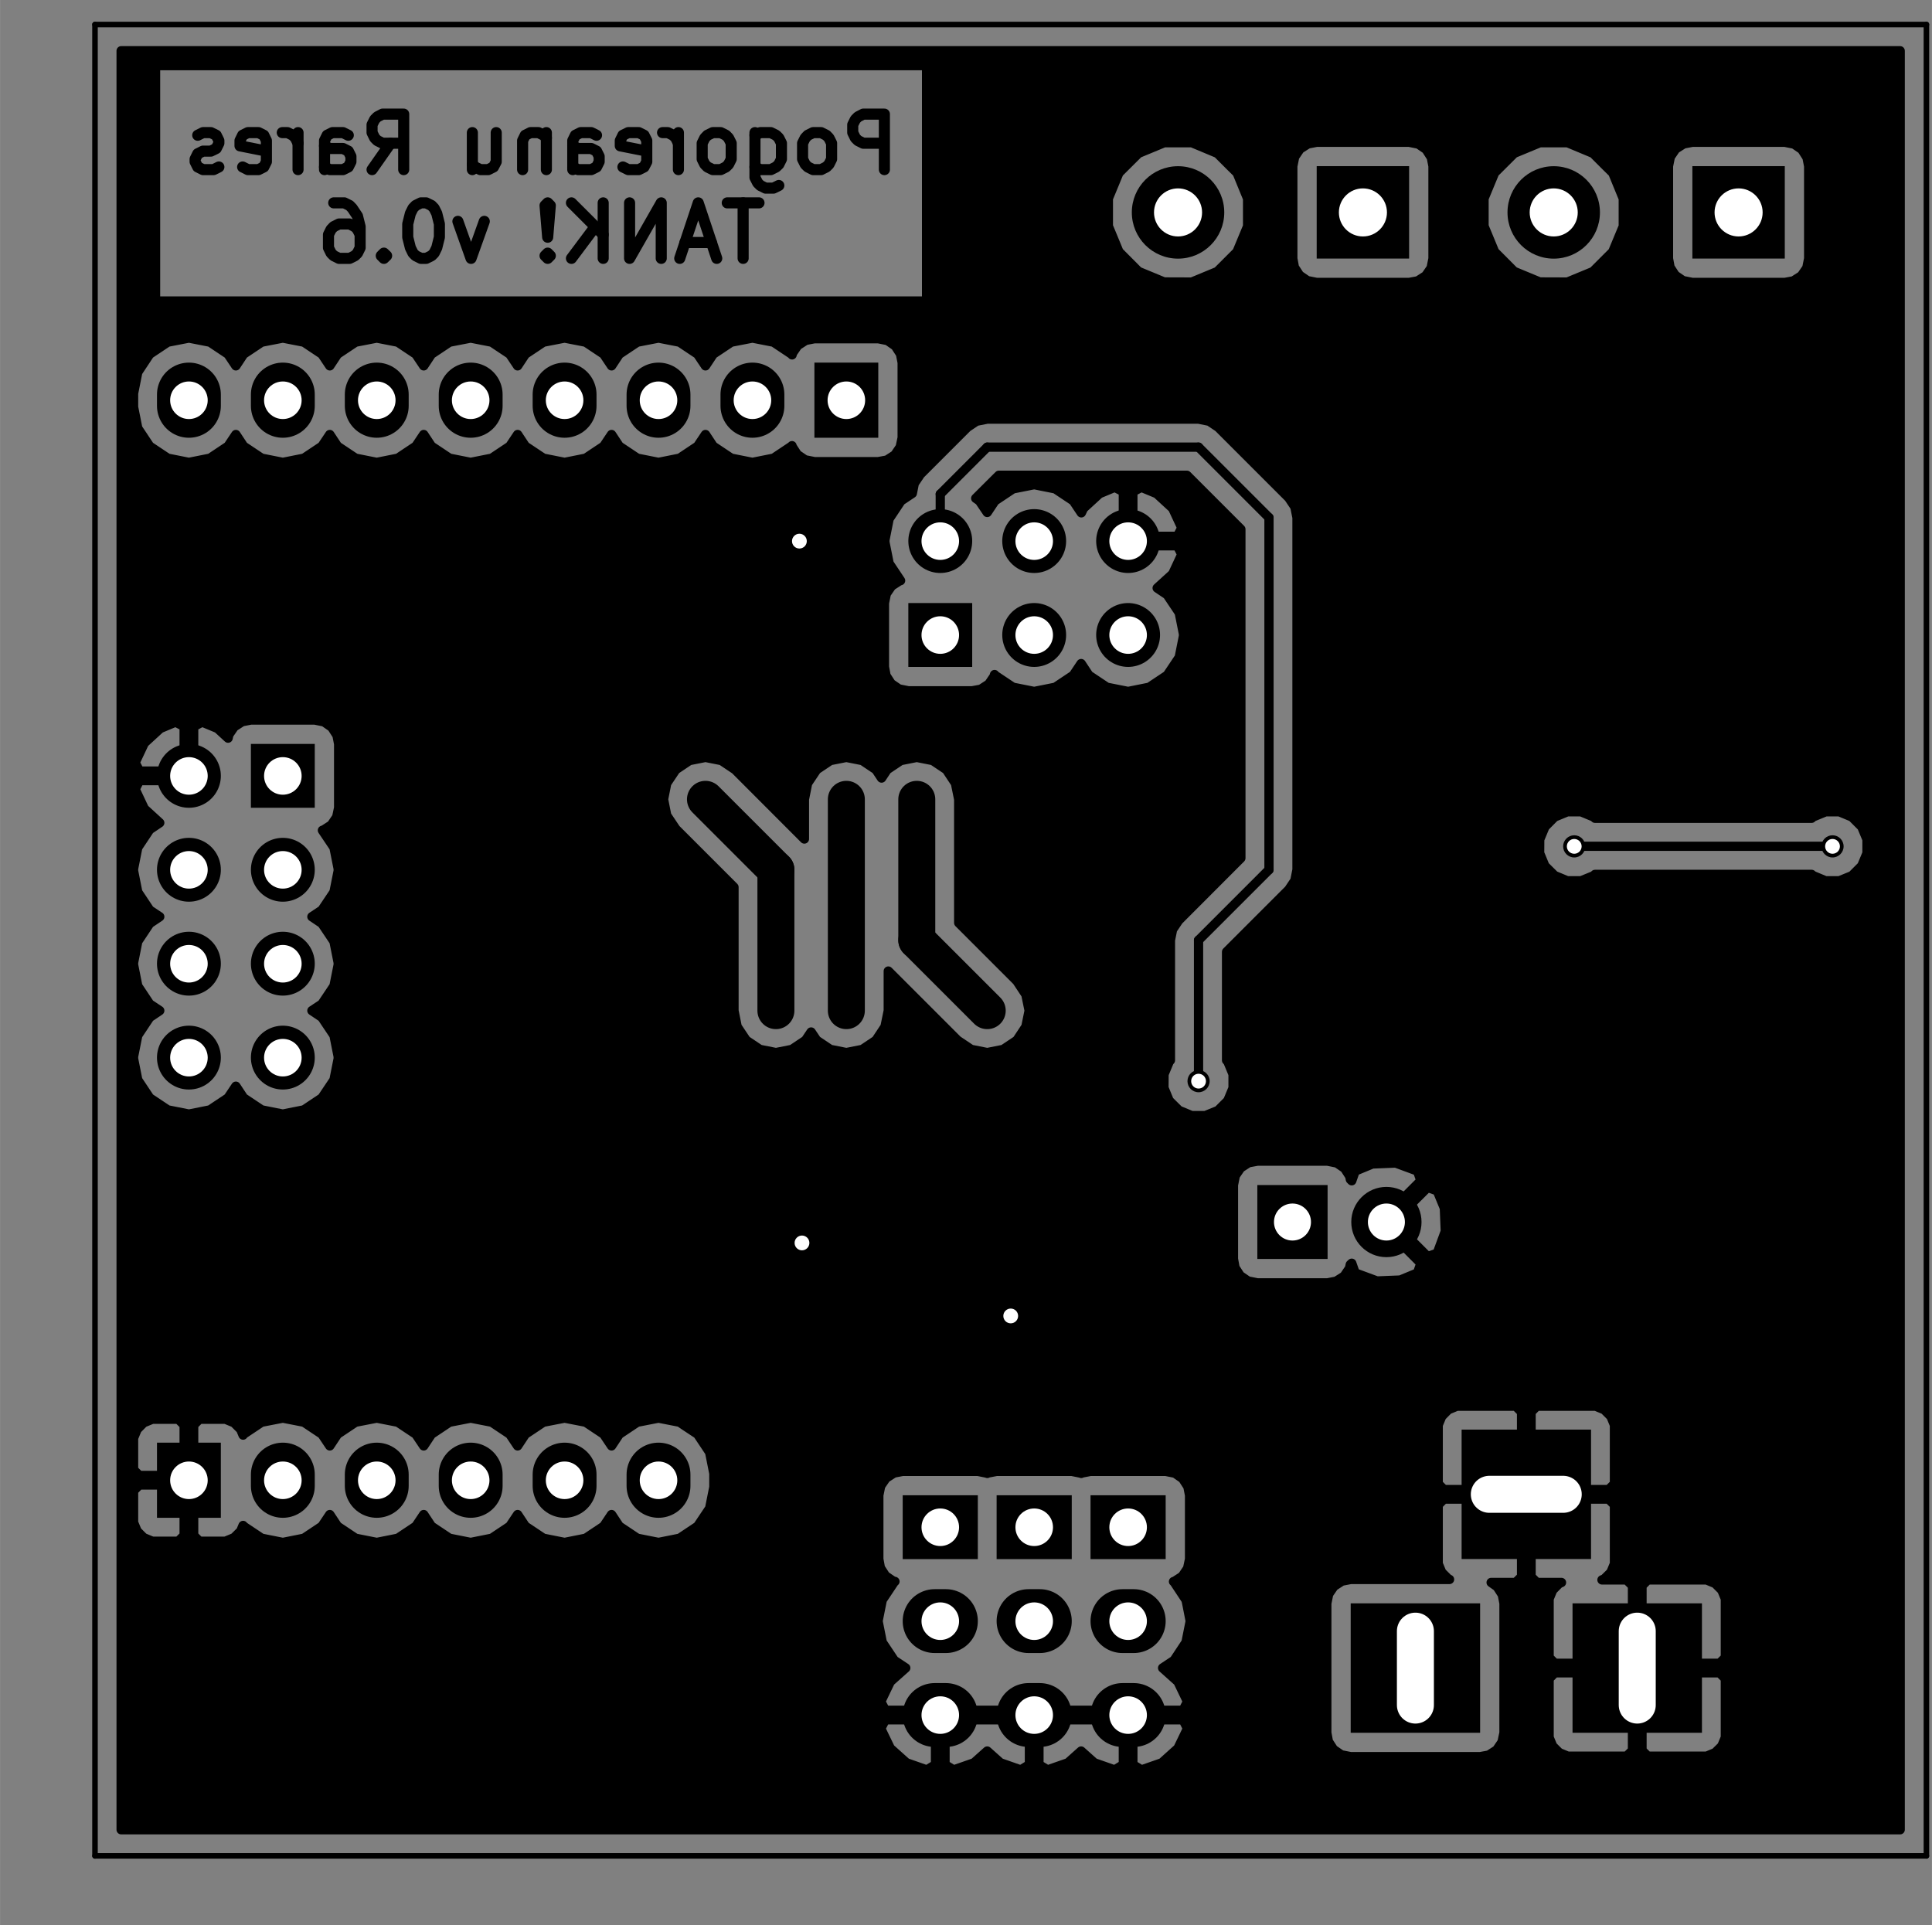 <?xml version="1.0" standalone="no"?>
 <!DOCTYPE svg PUBLIC "-//W3C//DTD SVG 1.1//EN" 
 "http://www.w3.org/Graphics/SVG/1.1/DTD/svg11.dtd"> 
<svg xmlns="http://www.w3.org/2000/svg" version="1.1" 
    width="5.225cm" height="5.207cm" viewBox="0 0 20570 20500 ">
<rect x="0" y="0" width="20570" height="20500" fill="#808080" stroke="none"/>
<title>SVG Picture created as uselessbots v0-B.Cu.svg date 2016/05/11 01:30:23 </title>
  <desc>Picture generated by PCBNEW </desc>
<g style="fill:#000000; fill-opacity:1;stroke:#000000; stroke-opacity:1;
stroke-linecap:round; stroke-linejoin:round; "
 transform="translate(0 0) scale(1 1)">
</g>
<g style="fill:#000000; fill-opacity:0.0; 
stroke:#000000; stroke-width:-0; stroke-opacity:1; 
stroke-linecap:round; stroke-linejoin:round;">
</g>
<g style="fill:#000000; fill-opacity:0.0; 
stroke:#000000; stroke-width:118.11; stroke-opacity:1; 
stroke-linecap:round; stroke-linejoin:round;">
<path d="M9416 1806
L9416 1215
L9191 1215
L9135 1244
L9107 1272
L9079 1328
L9079 1412
L9107 1469
L9135 1497
L9191 1525
L9416 1525
" />
<path d="M8742 1806
L8798 1778
L8826 1750
L8854 1694
L8854 1525
L8826 1469
L8798 1440
L8742 1412
L8657 1412
L8601 1440
L8573 1469
L8545 1525
L8545 1694
L8573 1750
L8601 1778
L8657 1806
L8742 1806
" />
<path d="M8038 1412
L8038 1890
L8067 1947
L8095 1975
L8151 2003
L8235 2003
L8292 1975
" />
<path d="M8038 1778
L8095 1806
L8207 1806
L8263 1778
L8292 1750
L8320 1694
L8320 1525
L8292 1469
L8263 1440
L8207 1412
L8095 1412
L8038 1440
" />
<path d="M7673 1806
L7729 1778
L7757 1750
L7785 1694
L7785 1525
L7757 1469
L7729 1440
L7673 1412
L7589 1412
L7532 1440
L7504 1469
L7476 1525
L7476 1694
L7504 1750
L7532 1778
L7589 1806
L7673 1806
" />
<path d="M7223 1806
L7223 1412
" />
<path d="M7223 1525
L7195 1469
L7167 1440
L7110 1412
L7054 1412
" />
<path d="M6632 1778
L6689 1806
L6801 1806
L6857 1778
L6886 1722
L6886 1497
L6857 1440
L6801 1412
L6689 1412
L6632 1440
L6604 1497
L6604 1553
L6886 1609
" />
<path d="M6098 1806
L6098 1497
L6126 1440
L6182 1412
L6295 1412
L6351 1440
" />
<path d="M6098 1778
L6154 1806
L6295 1806
L6351 1778
L6379 1722
L6379 1665
L6351 1609
L6295 1581
L6154 1581
L6098 1553
" />
<path d="M5817 1412
L5817 1806
" />
<path d="M5817 1469
L5789 1440
L5733 1412
L5648 1412
L5592 1440
L5564 1497
L5564 1806
" />
<path d="M5029 1412
L5029 1806
" />
<path d="M5283 1412
L5283 1722
L5254 1778
L5198 1806
L5114 1806
L5058 1778
L5029 1750
" />
<path d="M3961 1806
L4158 1525
" />
<path d="M4298 1806
L4298 1215
L4073 1215
L4017 1244
L3989 1272
L3961 1328
L3961 1412
L3989 1469
L4017 1497
L4073 1525
L4298 1525
" />
<path d="M3455 1806
L3455 1497
L3483 1440
L3539 1412
L3652 1412
L3708 1440
" />
<path d="M3455 1778
L3511 1806
L3652 1806
L3708 1778
L3736 1722
L3736 1665
L3708 1609
L3652 1581
L3511 1581
L3455 1553
" />
<path d="M3173 1806
L3173 1412
" />
<path d="M3173 1525
L3145 1469
L3117 1440
L3061 1412
L3005 1412
" />
<path d="M2583 1778
L2639 1806
L2752 1806
L2808 1778
L2836 1722
L2836 1497
L2808 1440
L2752 1412
L2639 1412
L2583 1440
L2555 1497
L2555 1553
L2836 1609
" />
<path d="M2330 1778
L2274 1806
L2161 1806
L2105 1778
L2077 1722
L2077 1694
L2105 1637
L2161 1609
L2245 1609
L2302 1581
L2330 1525
L2330 1497
L2302 1440
L2245 1412
L2161 1412
L2105 1440
" />
<path d="M8081 2160
L7743 2160
" />
<path d="M7912 2751
L7912 2160
" />
<path d="M7574 2582
L7293 2582
" />
<path d="M7631 2751
L7434 2160
L7237 2751
" />
<path d="M7040 2751
L7040 2160
L6703 2751
L6703 2160
" />
<path d="M6422 2751
L6422 2160
" />
<path d="M6084 2751
L6337 2413
" />
<path d="M6084 2160
L6422 2498
" />
<path d="M5831 2695
L5803 2723
L5831 2751
L5859 2723
L5831 2695
L5831 2751
" />
<path d="M5831 2526
L5859 2188
L5831 2160
L5803 2188
L5831 2526
L5831 2160
" />
<path d="M5156 2357
L5015 2751
L4875 2357
" />
<path d="M4537 2160
L4481 2160
L4425 2188
L4397 2217
L4369 2273
L4341 2385
L4341 2526
L4369 2638
L4397 2695
L4425 2723
L4481 2751
L4537 2751
L4594 2723
L4622 2695
L4650 2638
L4678 2526
L4678 2385
L4650 2273
L4622 2217
L4594 2188
L4537 2160
" />
<path d="M4087 2695
L4059 2723
L4087 2751
L4116 2723
L4087 2695
L4087 2751
" />
<path d="M3553 2160
L3666 2160
L3722 2188
L3750 2217
L3806 2301
L3834 2413
L3834 2638
L3806 2695
L3778 2723
L3722 2751
L3609 2751
L3553 2723
L3525 2695
L3497 2638
L3497 2498
L3525 2442
L3553 2413
L3609 2385
L3722 2385
L3778 2413
L3806 2442
L3834 2498
" />
</g>
<g style="fill:#000000; fill-opacity:0.0; 
stroke:#000000; stroke-width:59.055; stroke-opacity:1; 
stroke-linecap:round; stroke-linejoin:round;">
<path d="M1011 19761
L1011 261
" />
<path d="M20511 19761
L1011 19761
" />
<path d="M20511 261
L20511 19761
" />
<path d="M1011 261
L20511 261
" />
</g>
<g style="fill:#000000; fill-opacity:0.0; 
stroke:#000000; stroke-width:0; stroke-opacity:1; 
stroke-linecap:round; stroke-linejoin:round;">
</g>
<g style="fill:#000000; fill-opacity:1.0; 
stroke:#000000; stroke-width:0; stroke-opacity:1; 
stroke-linecap:round; stroke-linejoin:round;">
<polyline style="fill-rule:evenodd;"
points="9351,3861
9351,4661
8671,4661
8671,3861
9351,3861
" /> 
</g>
<g style="fill:#000000; fill-opacity:1.0; 
stroke:#000000; stroke-width:680; stroke-opacity:1; 
stroke-linecap:round; stroke-linejoin:round;">
</g>
<g style="fill:#000000; fill-opacity:0.0; 
stroke:#000000; stroke-width:680; stroke-opacity:1; 
stroke-linecap:round; stroke-linejoin:round;">
<path d="M8011 4321
L8011 4201
" />
<path d="M7011 4321
L7011 4201
" />
<path d="M6011 4321
L6011 4201
" />
<path d="M5011 4321
L5011 4201
" />
<path d="M4011 4321
L4011 4201
" />
<path d="M3011 4321
L3011 4201
" />
<path d="M2011 4321
L2011 4201
" />
</g>
<g style="fill:#000000; fill-opacity:0.0; 
stroke:#000000; stroke-width:0; stroke-opacity:1; 
stroke-linecap:round; stroke-linejoin:round;">
</g>
<g style="fill:#000000; fill-opacity:1.0; 
stroke:#000000; stroke-width:0; stroke-opacity:1; 
stroke-linecap:round; stroke-linejoin:round;">
<polyline style="fill-rule:evenodd;"
points="19003,1769
19003,2753
18019,2753
18019,1769
19003,1769
" /> 
<circle cx="16542.7" cy="2261.81" r="492.126" /> 
</g>
<g style="fill:#000000; fill-opacity:1.0; 
stroke:#000000; stroke-width:39.37; stroke-opacity:1; 
stroke-linecap:round; stroke-linejoin:round;">
</g>
<g style="fill:#000000; fill-opacity:1.0; 
stroke:#000000; stroke-width:0; stroke-opacity:1; 
stroke-linecap:round; stroke-linejoin:round;">
<polyline style="fill-rule:evenodd;"
points="15759,17072
15759,18450
14381,18450
14381,17072
15759,17072
" /> 
<polyline style="fill-rule:evenodd;"
points="18121,17072
18121,18450
16743,18450
16743,17072
18121,17072
" /> 
<polyline style="fill-rule:evenodd;"
points="16940,15222
16940,16600
15562,16600
15562,15222
16940,15222
" /> 
<polyline style="fill-rule:evenodd;"
points="10351,7101
9671,7101
9671,6421
10351,6421
10351,7101
" /> 
</g>
<g style="fill:#000000; fill-opacity:1.0; 
stroke:#000000; stroke-width:680; stroke-opacity:1; 
stroke-linecap:round; stroke-linejoin:round;">
</g>
<g style="fill:#000000; fill-opacity:0.0; 
stroke:#000000; stroke-width:680; stroke-opacity:1; 
stroke-linecap:round; stroke-linejoin:round;">
<path d="M10011 5761
L10011 5761
" />
<path d="M11011 6761
L11011 6761
" />
<path d="M11011 5761
L11011 5761
" />
<path d="M12011 6761
L12011 6761
" />
<path d="M12011 5761
L12011 5761
" />
</g>
<g style="fill:#000000; fill-opacity:0.0; 
stroke:#000000; stroke-width:0; stroke-opacity:1; 
stroke-linecap:round; stroke-linejoin:round;">
</g>
<g style="fill:#000000; fill-opacity:1.0; 
stroke:#000000; stroke-width:0; stroke-opacity:1; 
stroke-linecap:round; stroke-linejoin:round;">
<polyline style="fill-rule:evenodd;"
points="14135,13405
13387,13405
13387,12618
14135,12618
14135,13405
" /> 
<circle cx="14761.2" cy="13011.8" r="374.016" /> 
</g>
<g style="fill:#000000; fill-opacity:1.0; 
stroke:#000000; stroke-width:39.37; stroke-opacity:1; 
stroke-linecap:round; stroke-linejoin:round;">
</g>
<g style="fill:#000000; fill-opacity:1.0; 
stroke:#000000; stroke-width:0; stroke-opacity:1; 
stroke-linecap:round; stroke-linejoin:round;">
<polyline style="fill-rule:evenodd;"
points="9611,16601
9611,15921
10411,15921
10411,16601
9611,16601
" /> 
</g>
<g style="fill:#000000; fill-opacity:1.0; 
stroke:#000000; stroke-width:680; stroke-opacity:1; 
stroke-linecap:round; stroke-linejoin:round;">
</g>
<g style="fill:#000000; fill-opacity:0.0; 
stroke:#000000; stroke-width:680; stroke-opacity:1; 
stroke-linecap:round; stroke-linejoin:round;">
<path d="M9951 17261
L10071 17261
" />
<path d="M9951 18261
L10071 18261
" />
</g>
<g style="fill:#000000; fill-opacity:0.0; 
stroke:#000000; stroke-width:0; stroke-opacity:1; 
stroke-linecap:round; stroke-linejoin:round;">
</g>
<g style="fill:#000000; fill-opacity:1.0; 
stroke:#000000; stroke-width:0; stroke-opacity:1; 
stroke-linecap:round; stroke-linejoin:round;">
<polyline style="fill-rule:evenodd;"
points="10611,16601
10611,15921
11411,15921
11411,16601
10611,16601
" /> 
</g>
<g style="fill:#000000; fill-opacity:1.0; 
stroke:#000000; stroke-width:680; stroke-opacity:1; 
stroke-linecap:round; stroke-linejoin:round;">
</g>
<g style="fill:#000000; fill-opacity:0.0; 
stroke:#000000; stroke-width:680; stroke-opacity:1; 
stroke-linecap:round; stroke-linejoin:round;">
<path d="M10951 17261
L11071 17261
" />
<path d="M10951 18261
L11071 18261
" />
</g>
<g style="fill:#000000; fill-opacity:0.0; 
stroke:#000000; stroke-width:0; stroke-opacity:1; 
stroke-linecap:round; stroke-linejoin:round;">
</g>
<g style="fill:#000000; fill-opacity:1.0; 
stroke:#000000; stroke-width:0; stroke-opacity:1; 
stroke-linecap:round; stroke-linejoin:round;">
<polyline style="fill-rule:evenodd;"
points="11611,16601
11611,15921
12411,15921
12411,16601
11611,16601
" /> 
</g>
<g style="fill:#000000; fill-opacity:1.0; 
stroke:#000000; stroke-width:680; stroke-opacity:1; 
stroke-linecap:round; stroke-linejoin:round;">
</g>
<g style="fill:#000000; fill-opacity:0.0; 
stroke:#000000; stroke-width:680; stroke-opacity:1; 
stroke-linecap:round; stroke-linejoin:round;">
<path d="M11951 17261
L12071 17261
" />
<path d="M11951 18261
L12071 18261
" />
</g>
<g style="fill:#000000; fill-opacity:0.0; 
stroke:#000000; stroke-width:0; stroke-opacity:1; 
stroke-linecap:round; stroke-linejoin:round;">
</g>
<g style="fill:#000000; fill-opacity:1.0; 
stroke:#000000; stroke-width:0; stroke-opacity:1; 
stroke-linecap:round; stroke-linejoin:round;">
<polyline style="fill-rule:evenodd;"
points="1671,16161
1671,15361
2351,15361
2351,16161
1671,16161
" /> 
</g>
<g style="fill:#000000; fill-opacity:1.0; 
stroke:#000000; stroke-width:680; stroke-opacity:1; 
stroke-linecap:round; stroke-linejoin:round;">
</g>
<g style="fill:#000000; fill-opacity:0.0; 
stroke:#000000; stroke-width:680; stroke-opacity:1; 
stroke-linecap:round; stroke-linejoin:round;">
<path d="M3011 15701
L3011 15821
" />
<path d="M4011 15701
L4011 15821
" />
<path d="M5011 15701
L5011 15821
" />
<path d="M6011 15701
L6011 15821
" />
<path d="M7011 15701
L7011 15821
" />
</g>
<g style="fill:#000000; fill-opacity:0.0; 
stroke:#000000; stroke-width:0; stroke-opacity:1; 
stroke-linecap:round; stroke-linejoin:round;">
</g>
<g style="fill:#000000; fill-opacity:1.0; 
stroke:#000000; stroke-width:0; stroke-opacity:1; 
stroke-linecap:round; stroke-linejoin:round;">
<polyline style="fill-rule:evenodd;"
points="15003,1769
15003,2753
14019,2753
14019,1769
15003,1769
" /> 
<circle cx="12542.7" cy="2261.81" r="492.126" /> 
</g>
<g style="fill:#000000; fill-opacity:1.0; 
stroke:#000000; stroke-width:39.37; stroke-opacity:1; 
stroke-linecap:round; stroke-linejoin:round;">
</g>
<g style="fill:#000000; fill-opacity:1.0; 
stroke:#000000; stroke-width:0; stroke-opacity:1; 
stroke-linecap:round; stroke-linejoin:round;">
<polyline style="fill-rule:evenodd;"
points="2671,7921
3351,7921
3351,8601
2671,8601
2671,7921
" /> 
</g>
<g style="fill:#000000; fill-opacity:1.0; 
stroke:#000000; stroke-width:680; stroke-opacity:1; 
stroke-linecap:round; stroke-linejoin:round;">
</g>
<g style="fill:#000000; fill-opacity:0.0; 
stroke:#000000; stroke-width:680; stroke-opacity:1; 
stroke-linecap:round; stroke-linejoin:round;">
<path d="M2011 8261
L2011 8261
" />
<path d="M3011 9261
L3011 9261
" />
<path d="M2011 9261
L2011 9261
" />
<path d="M3011 10261
L3011 10261
" />
<path d="M2011 10261
L2011 10261
" />
<path d="M3011 11261
L3011 11261
" />
<path d="M2011 11261
L2011 11261
" />
</g>
<g style="fill:#000000; fill-opacity:1.0; 
stroke:#000000; stroke-width:0; stroke-opacity:1; 
stroke-linecap:round; stroke-linejoin:round;">
<circle cx="19511.2" cy="9011.81" r="118.11" /> 
</g>
<g style="fill:#000000; fill-opacity:1.0; 
stroke:#000000; stroke-width:39.37; stroke-opacity:1; 
stroke-linecap:round; stroke-linejoin:round;">
</g>
<g style="fill:#000000; fill-opacity:1.0; 
stroke:#000000; stroke-width:0; stroke-opacity:1; 
stroke-linecap:round; stroke-linejoin:round;">
<circle cx="16761.2" cy="9011.81" r="118.11" /> 
</g>
<g style="fill:#000000; fill-opacity:1.0; 
stroke:#000000; stroke-width:39.37; stroke-opacity:1; 
stroke-linecap:round; stroke-linejoin:round;">
</g>
<g style="fill:#000000; fill-opacity:1.0; 
stroke:#000000; stroke-width:0; stroke-opacity:1; 
stroke-linecap:round; stroke-linejoin:round;">
<circle cx="8511.15" cy="5761.81" r="118.11" /> 
</g>
<g style="fill:#000000; fill-opacity:1.0; 
stroke:#000000; stroke-width:39.37; stroke-opacity:1; 
stroke-linecap:round; stroke-linejoin:round;">
</g>
<g style="fill:#000000; fill-opacity:1.0; 
stroke:#000000; stroke-width:0; stroke-opacity:1; 
stroke-linecap:round; stroke-linejoin:round;">
<circle cx="8538.71" cy="13234.3" r="118.11" /> 
</g>
<g style="fill:#000000; fill-opacity:1.0; 
stroke:#000000; stroke-width:39.37; stroke-opacity:1; 
stroke-linecap:round; stroke-linejoin:round;">
</g>
<g style="fill:#000000; fill-opacity:1.0; 
stroke:#000000; stroke-width:0; stroke-opacity:1; 
stroke-linecap:round; stroke-linejoin:round;">
<circle cx="10761.2" cy="14011.8" r="118.11" /> 
</g>
<g style="fill:#000000; fill-opacity:1.0; 
stroke:#000000; stroke-width:39.37; stroke-opacity:1; 
stroke-linecap:round; stroke-linejoin:round;">
</g>
<g style="fill:#000000; fill-opacity:1.0; 
stroke:#000000; stroke-width:0; stroke-opacity:1; 
stroke-linecap:round; stroke-linejoin:round;">
<circle cx="12761.2" cy="11511.8" r="118.11" /> 
</g>
<g style="fill:#000000; fill-opacity:1.0; 
stroke:#000000; stroke-width:39.37; stroke-opacity:1; 
stroke-linecap:round; stroke-linejoin:round;">
</g>
<g style="fill:#000000; fill-opacity:1.0; 
stroke:#000000; stroke-width:393.701; stroke-opacity:1; 
stroke-linecap:round; stroke-linejoin:round;">
</g>
<g style="fill:#000000; fill-opacity:0.0; 
stroke:#000000; stroke-width:393.701; stroke-opacity:1; 
stroke-linecap:round; stroke-linejoin:round;">
<path d="M9761 8511
L9761 10011
" />
<path d="M9761 10011
L10511 10761
" />
<path d="M8261 9261
L7511 8511
" />
<path d="M8261 10761
L8261 9261
" />
<path d="M9011 8511
L9011 10761
" />
</g>
<g style="fill:#000000; fill-opacity:0.0; 
stroke:#000000; stroke-width:98.425; stroke-opacity:1; 
stroke-linecap:round; stroke-linejoin:round;">
<path d="M16761 9011
L19511 9011
" />
<path d="M10511 4761
L10011 5261
" />
<path d="M10011 5261
L10011 5761
" />
<path d="M12761 11511
L12761 10011
" />
<path d="M12761 10011
L13511 9261
" />
<path d="M13511 9261
L13511 5511
" />
<path d="M13511 5511
L12761 4761
" />
<path d="M12761 4761
L10511 4761
" />
</g>
<g style="fill:#000000; fill-opacity:1.0; 
stroke:#000000; stroke-width:100; stroke-opacity:1; 
stroke-linecap:round; stroke-linejoin:round;">
<polyline style="fill-rule:evenodd;"
points="20231,19482
1290,19482
1290,18403
9378,18403
9379,18409
9479,18616
9651,18770
9868,18846
9961,18789
9961,18311
10061,18311
10061,18789
10153,18846
10371,18770
10511,18645
10651,18770
10868,18846
10961,18789
10961,18311
11061,18311
11061,18789
11153,18846
11371,18770
11511,18645
11651,18770
11868,18846
11961,18789
11961,18311
12061,18311
12061,18789
12153,18846
12371,18770
12542,18616
12642,18409
12643,18403
12596,18311
12061,18311
11961,18311
11061,18311
10961,18311
10061,18311
9961,18311
9426,18311
9378,18403
1290,18403
1290,17261
9348,17261
9393,17487
9521,17679
9643,17760
9479,17906
9379,18114
9378,18120
9426,18211
9961,18211
9961,18203
10061,18203
10061,18211
10961,18211
10961,18203
11061,18203
11061,18211
11961,18211
11961,18203
12061,18203
12061,18211
12596,18211
12643,18120
12642,18114
12542,17906
12379,17760
12501,17679
12628,17487
12673,17261
12636,17072
14126,17072
14126,18450
14143,18543
14198,18628
14281,18685
14381,18705
15759,18705
15851,18688
15936,18633
15993,18549
16014,18450
16014,17874
16493,17874
16493,18500
16531,18592
16601,18662
16693,18700
17319,18700
17382,18638
17382,17811
17482,17811
17482,18638
17544,18700
18170,18700
18262,18662
18333,18592
18371,18500
18371,17874
18308,17811
17482,17811
17382,17811
16555,17811
16493,17874
16014,17874
16014,17072
15996,16980
15941,16895
15877,16850
16138,16850
16201,16788
16201,15961
16301,15961
16301,16788
16363,16850
16625,16850
16601,16860
16531,16931
16493,17023
16493,17649
16555,17711
17382,17711
17382,16885
17482,16885
17482,17711
18308,17711
18371,17649
18371,17023
18333,16931
18262,16860
18170,16822
17544,16822
17482,16885
17382,16885
17319,16822
17057,16822
17081,16812
17152,16742
17190,16650
17190,16024
17127,15961
16301,15961
16201,15961
15374,15961
15312,16024
15312,16650
15350,16742
15420,16812
15433,16817
14381,16817
14288,16835
14203,16890
14146,16973
14126,17072
12636,17072
12628,17036
12501,16844
12495,16840
12503,16839
12588,16784
12645,16700
12666,16601
12666,15921
12648,15829
12593,15744
12510,15686
12411,15666
11611,15666
11518,15684
11512,15688
11510,15686
11411,15666
10611,15666
10518,15684
10512,15688
10510,15686
10411,15666
9611,15666
9518,15684
9433,15739
9376,15822
9356,15921
9356,16601
9373,16694
9428,16779
9511,16836
9528,16839
9521,16844
9393,17036
9348,17261
1290,17261
1290,15874
1421,15874
1421,16211
1459,16303
1529,16373
1621,16411
1898,16411
1961,16349
1961,15811
1483,15811
1421,15874
1290,15874
1290,15312
1421,15312
1421,15649
1483,15711
1961,15711
1961,15174
2061,15174
2061,15711
2069,15711
2069,15811
2061,15811
2061,16349
2123,16411
2400,16411
2492,16373
2563,16303
2588,16243
2593,16251
2785,16379
3011,16424
3236,16379
3428,16251
3511,16127
3593,16251
3785,16379
4011,16424
4236,16379
4428,16251
4511,16127
4593,16251
4785,16379
5011,16424
5236,16379
5428,16251
5511,16127
5593,16251
5785,16379
6011,16424
6236,16379
6428,16251
6511,16127
6593,16251
6785,16379
7011,16424
7236,16379
7428,16251
7556,16060
7601,15834
7601,15689
7556,15463
7428,15271
7280,15173
15312,15173
15312,15799
15374,15861
16201,15861
16201,15035
16301,15035
16301,15861
17127,15861
17190,15799
17190,15173
17152,15081
17081,15010
16989,14972
16363,14972
16301,15035
16201,15035
16138,14972
15512,14972
15420,15010
15350,15081
15312,15173
7280,15173
7236,15143
7011,15099
6785,15143
6593,15271
6511,15395
6428,15271
6236,15143
6011,15099
5785,15143
5593,15271
5511,15395
5428,15271
5236,15143
5011,15099
4785,15143
4593,15271
4511,15395
4428,15271
4236,15143
4011,15099
3785,15143
3593,15271
3511,15395
3428,15271
3236,15143
3011,15099
2785,15143
2593,15271
2588,15280
2563,15220
2492,15149
2400,15111
2123,15111
2061,15174
1961,15174
1898,15111
1621,15111
1529,15149
1459,15220
1421,15312
1290,15312
1290,12618
13132,12618
13132,13405
13149,13498
13204,13583
13287,13640
13387,13660
14135,13660
14227,13642
14312,13588
14369,13504
14377,13465
14392,13451
14428,13554
14661,13640
14909,13630
15093,13554
15129,13451
14761,13082
14755,13088
14684,13017
14690,13011
14831,13011
15200,13380
15303,13344
15389,13111
15379,12863
15303,12679
15200,12643
14831,13011
14690,13011
14684,13006
14755,12935
14761,12941
15129,12572
15093,12469
14860,12383
14612,12393
14428,12469
14392,12572
14378,12558
14372,12525
14317,12440
14234,12383
14135,12363
13387,12363
13294,12380
13209,12435
13152,12518
13132,12618
1290,12618
1290,9250
1421,9250
1421,9273
1466,9499
1593,9690
1700,9761
1593,9833
1466,10024
1421,10250
1421,10273
1466,10499
1593,10690
1700,10761
1593,10833
1466,11024
1421,11250
1421,11273
1466,11499
1593,11690
1785,11818
2011,11863
2236,11818
2428,11690
2511,11566
2593,11690
2785,11818
3011,11863
3236,11818
3428,11690
3556,11499
3601,11273
3601,11250
3556,11024
3428,10833
3321,10761
3428,10690
3556,10499
3601,10273
3601,10250
3556,10024
3428,9833
3321,9761
3428,9690
3556,9499
3601,9273
3601,9250
3556,9024
3433,8841
3443,8839
3528,8784
3585,8700
3606,8601
3606,8511
7064,8511
7098,8682
7195,8827
7814,9446
7814,10761
7848,10932
7945,11077
8090,11174
8261,11208
8432,11174
8577,11077
8636,10989
8695,11077
8840,11174
9011,11208
9182,11174
9327,11077
9423,10932
9458,10761
9458,10340
10195,11077
10340,11174
10511,11208
10682,11174
10827,11077
10923,10932
10958,10761
10923,10590
10827,10445
10208,9826
10208,8511
10173,8340
10077,8195
9932,8098
9761,8064
9590,8098
9445,8195
9386,8284
9327,8195
9182,8098
9011,8064
8840,8098
8695,8195
8598,8340
8564,8511
8564,8933
7827,8195
7682,8098
7511,8064
7340,8098
7195,8195
7098,8340
7064,8511
3606,8511
3606,7921
3588,7829
3533,7744
3450,7686
3351,7666
2671,7666
2578,7684
2493,7739
2436,7822
2428,7859
2316,7756
2152,7688
2061,7736
2061,8211
2069,8211
2069,8311
2061,8311
2061,8319
1961,8319
1961,8311
1485,8311
1438,8403
1536,8611
1700,8761
1593,8833
1466,9024
1421,9250
1290,9250
1290,8120
1438,8120
1485,8211
1961,8211
1961,7736
1869,7688
1706,7756
1536,7912
1438,8120
1290,8120
1290,6421
9416,6421
9416,7101
9433,7194
9488,7279
9571,7336
9671,7356
10351,7356
10443,7339
10528,7284
10585,7200
10589,7183
10593,7190
10785,7318
11011,7363
11236,7318
11428,7190
11511,7066
11593,7190
11785,7318
12011,7363
12236,7318
12428,7190
12556,6999
12601,6773
12601,6750
12556,6524
12428,6333
12321,6261
12486,6111
12583,5903
12536,5811
12061,5811
12061,5819
11961,5819
11961,5811
11953,5811
11953,5711
11961,5711
11961,5236
12061,5236
12061,5711
12536,5711
12583,5620
12486,5412
12316,5256
12152,5188
12061,5236
11961,5236
11869,5188
11706,5256
11536,5412
11513,5460
11428,5333
11236,5205
11011,5160
10785,5205
10593,5333
10511,5456
10428,5333
10389,5306
10635,5061
12637,5061
13211,5635
13211,9137
12549,9800
12484,9897
12461,10011
12461,11290
12449,11303
12393,11438
12392,11584
12448,11720
12552,11823
12687,11879
12834,11879
12969,11824
13073,11720
13129,11585
13129,11438
13073,11303
13060,11290
13060,10135
13722,9473
13787,9376
13810,9261
13810,9084
16392,9084
16448,9220
16552,9323
16687,9379
16834,9379
16969,9324
16982,9311
19289,9311
19302,9323
19437,9379
19584,9379
19719,9324
19823,9220
19879,9085
19879,8938
19823,8803
19719,8699
19584,8643
19438,8643
19302,8699
19289,8712
16982,8712
16969,8699
16834,8643
16688,8643
16552,8699
16449,8803
16393,8938
16392,9084
13810,9084
13810,5511
13787,5397
13722,5300
12972,4550
12875,4485
12761,4462
10511,4462
10396,4485
10299,4550
9799,5050
9734,5147
9713,5253
9593,5333
9466,5524
9421,5750
9421,5773
9466,5999
9588,6182
9578,6184
9493,6239
9436,6322
9416,6421
1290,6421
1290,4189
1421,4189
1421,4334
1466,4560
1593,4751
1785,4879
2011,4924
2236,4879
2428,4751
2511,4627
2593,4751
2785,4879
3011,4924
3236,4879
3428,4751
3511,4627
3593,4751
3785,4879
4011,4924
4236,4879
4428,4751
4511,4627
4593,4751
4785,4879
5011,4924
5236,4879
5428,4751
5511,4627
5593,4751
5785,4879
6011,4924
6236,4879
6428,4751
6511,4627
6593,4751
6785,4879
7011,4924
7236,4879
7428,4751
7511,4627
7593,4751
7785,4879
8011,4924
8236,4879
8428,4751
8432,4746
8433,4754
8488,4839
8571,4896
8671,4916
9351,4916
9443,4899
9528,4844
9585,4760
9606,4661
9606,3861
9588,3769
9533,3684
9450,3626
9351,3606
8671,3606
8578,3624
8493,3679
8436,3762
8433,3778
8428,3771
8236,3643
8011,3599
7785,3643
7593,3771
7511,3895
7428,3771
7236,3643
7011,3599
6785,3643
6593,3771
6511,3895
6428,3771
6236,3643
6011,3599
5785,3643
5593,3771
5511,3895
5428,3771
5236,3643
5011,3599
4785,3643
4593,3771
4511,3895
4428,3771
4236,3643
4011,3599
3785,3643
3593,3771
3511,3895
3428,3771
3236,3643
3011,3599
2785,3643
2593,3771
2511,3895
2428,3771
2236,3643
2011,3599
1785,3643
1593,3771
1466,3963
1421,4189
1290,4189
1290,698
1655,698
1655,3206
9866,3206
9866,2408
11800,2408
11913,2681
12121,2890
12394,3003
12689,3004
12962,2891
13171,2682
13284,2410
13284,2114
13172,1841
13099,1769
13764,1769
13764,2753
13781,2846
13836,2931
13919,2988
14019,3008
15003,3008
15095,2991
15181,2936
15238,2853
15258,2753
15258,2408
15800,2408
15913,2681
16121,2890
16394,3003
16689,3004
16962,2891
17171,2682
17284,2410
17284,2114
17172,1841
17099,1769
17764,1769
17764,2753
17781,2846
17836,2931
17919,2988
18019,3008
19003,3008
19095,2991
19181,2936
19238,2853
19258,2753
19258,1769
19240,1677
19185,1591
19102,1534
19003,1514
18019,1514
17926,1532
17841,1586
17784,1670
17764,1769
17099,1769
16963,1633
16690,1519
16395,1519
16122,1632
15913,1840
15800,2113
15800,2408
15258,2408
15258,1769
15240,1677
15185,1591
15102,1534
15003,1514
14019,1514
13926,1532
13841,1586
13784,1670
13764,1769
13099,1769
12963,1633
12690,1519
12395,1519
12122,1632
11913,1840
11800,2113
11800,2408
9866,2408
9866,698
1655,698
1290,698
1290,541
20231,541
20231,19482
" /> 
</g>
<g style="fill:#FFFFFF; fill-opacity:1.0; 
stroke:#FFFFFF; stroke-width:100; stroke-opacity:1; 
stroke-linecap:round; stroke-linejoin:round;">
</g>
<g style="fill:#FFFFFF; fill-opacity:1.0; 
stroke:#FFFFFF; stroke-width:0; stroke-opacity:1; 
stroke-linecap:round; stroke-linejoin:round;">
<circle cx="19511.2" cy="9011.81" r="78.74" /> 
</g>
<g style="fill:#FFFFFF; fill-opacity:1.0; 
stroke:#FFFFFF; stroke-width:39.37; stroke-opacity:1; 
stroke-linecap:round; stroke-linejoin:round;">
</g>
<g style="fill:#FFFFFF; fill-opacity:1.0; 
stroke:#FFFFFF; stroke-width:0; stroke-opacity:1; 
stroke-linecap:round; stroke-linejoin:round;">
<circle cx="16761.2" cy="9011.81" r="78.74" /> 
</g>
<g style="fill:#FFFFFF; fill-opacity:1.0; 
stroke:#FFFFFF; stroke-width:39.37; stroke-opacity:1; 
stroke-linecap:round; stroke-linejoin:round;">
</g>
<g style="fill:#FFFFFF; fill-opacity:1.0; 
stroke:#FFFFFF; stroke-width:0; stroke-opacity:1; 
stroke-linecap:round; stroke-linejoin:round;">
<circle cx="8511.15" cy="5761.81" r="78.74" /> 
</g>
<g style="fill:#FFFFFF; fill-opacity:1.0; 
stroke:#FFFFFF; stroke-width:39.37; stroke-opacity:1; 
stroke-linecap:round; stroke-linejoin:round;">
</g>
<g style="fill:#FFFFFF; fill-opacity:1.0; 
stroke:#FFFFFF; stroke-width:0; stroke-opacity:1; 
stroke-linecap:round; stroke-linejoin:round;">
<circle cx="8538.71" cy="13234.3" r="78.74" /> 
</g>
<g style="fill:#FFFFFF; fill-opacity:1.0; 
stroke:#FFFFFF; stroke-width:39.37; stroke-opacity:1; 
stroke-linecap:round; stroke-linejoin:round;">
</g>
<g style="fill:#FFFFFF; fill-opacity:1.0; 
stroke:#FFFFFF; stroke-width:0; stroke-opacity:1; 
stroke-linecap:round; stroke-linejoin:round;">
<circle cx="10761.2" cy="14011.8" r="78.74" /> 
</g>
<g style="fill:#FFFFFF; fill-opacity:1.0; 
stroke:#FFFFFF; stroke-width:39.37; stroke-opacity:1; 
stroke-linecap:round; stroke-linejoin:round;">
</g>
<g style="fill:#FFFFFF; fill-opacity:1.0; 
stroke:#FFFFFF; stroke-width:0; stroke-opacity:1; 
stroke-linecap:round; stroke-linejoin:round;">
<circle cx="12761.2" cy="11511.8" r="78.74" /> 
</g>
<g style="fill:#FFFFFF; fill-opacity:1.0; 
stroke:#FFFFFF; stroke-width:39.37; stroke-opacity:1; 
stroke-linecap:round; stroke-linejoin:round;">
</g>
<g style="fill:#FFFFFF; fill-opacity:1.0; 
stroke:#FFFFFF; stroke-width:0; stroke-opacity:1; 
stroke-linecap:round; stroke-linejoin:round;">
<circle cx="9011.15" cy="4261.81" r="200" /> 
</g>
<g style="fill:#FFFFFF; fill-opacity:1.0; 
stroke:#FFFFFF; stroke-width:39.37; stroke-opacity:1; 
stroke-linecap:round; stroke-linejoin:round;">
</g>
<g style="fill:#FFFFFF; fill-opacity:1.0; 
stroke:#FFFFFF; stroke-width:0; stroke-opacity:1; 
stroke-linecap:round; stroke-linejoin:round;">
<circle cx="8011.15" cy="4261.81" r="200" /> 
</g>
<g style="fill:#FFFFFF; fill-opacity:1.0; 
stroke:#FFFFFF; stroke-width:39.37; stroke-opacity:1; 
stroke-linecap:round; stroke-linejoin:round;">
</g>
<g style="fill:#FFFFFF; fill-opacity:1.0; 
stroke:#FFFFFF; stroke-width:0; stroke-opacity:1; 
stroke-linecap:round; stroke-linejoin:round;">
<circle cx="7011.15" cy="4261.81" r="200" /> 
</g>
<g style="fill:#FFFFFF; fill-opacity:1.0; 
stroke:#FFFFFF; stroke-width:39.37; stroke-opacity:1; 
stroke-linecap:round; stroke-linejoin:round;">
</g>
<g style="fill:#FFFFFF; fill-opacity:1.0; 
stroke:#FFFFFF; stroke-width:0; stroke-opacity:1; 
stroke-linecap:round; stroke-linejoin:round;">
<circle cx="6011.15" cy="4261.81" r="200" /> 
</g>
<g style="fill:#FFFFFF; fill-opacity:1.0; 
stroke:#FFFFFF; stroke-width:39.37; stroke-opacity:1; 
stroke-linecap:round; stroke-linejoin:round;">
</g>
<g style="fill:#FFFFFF; fill-opacity:1.0; 
stroke:#FFFFFF; stroke-width:0; stroke-opacity:1; 
stroke-linecap:round; stroke-linejoin:round;">
<circle cx="5011.15" cy="4261.81" r="200" /> 
</g>
<g style="fill:#FFFFFF; fill-opacity:1.0; 
stroke:#FFFFFF; stroke-width:39.37; stroke-opacity:1; 
stroke-linecap:round; stroke-linejoin:round;">
</g>
<g style="fill:#FFFFFF; fill-opacity:1.0; 
stroke:#FFFFFF; stroke-width:0; stroke-opacity:1; 
stroke-linecap:round; stroke-linejoin:round;">
<circle cx="4011.15" cy="4261.81" r="200" /> 
</g>
<g style="fill:#FFFFFF; fill-opacity:1.0; 
stroke:#FFFFFF; stroke-width:39.37; stroke-opacity:1; 
stroke-linecap:round; stroke-linejoin:round;">
</g>
<g style="fill:#FFFFFF; fill-opacity:1.0; 
stroke:#FFFFFF; stroke-width:0; stroke-opacity:1; 
stroke-linecap:round; stroke-linejoin:round;">
<circle cx="3011.15" cy="4261.81" r="200" /> 
</g>
<g style="fill:#FFFFFF; fill-opacity:1.0; 
stroke:#FFFFFF; stroke-width:39.37; stroke-opacity:1; 
stroke-linecap:round; stroke-linejoin:round;">
</g>
<g style="fill:#FFFFFF; fill-opacity:1.0; 
stroke:#FFFFFF; stroke-width:0; stroke-opacity:1; 
stroke-linecap:round; stroke-linejoin:round;">
<circle cx="2011.15" cy="4261.81" r="200" /> 
</g>
<g style="fill:#FFFFFF; fill-opacity:1.0; 
stroke:#FFFFFF; stroke-width:39.37; stroke-opacity:1; 
stroke-linecap:round; stroke-linejoin:round;">
</g>
<g style="fill:#FFFFFF; fill-opacity:1.0; 
stroke:#FFFFFF; stroke-width:0; stroke-opacity:1; 
stroke-linecap:round; stroke-linejoin:round;">
<circle cx="18511.2" cy="2261.81" r="255.906" /> 
</g>
<g style="fill:#FFFFFF; fill-opacity:1.0; 
stroke:#FFFFFF; stroke-width:39.37; stroke-opacity:1; 
stroke-linecap:round; stroke-linejoin:round;">
</g>
<g style="fill:#FFFFFF; fill-opacity:1.0; 
stroke:#FFFFFF; stroke-width:0; stroke-opacity:1; 
stroke-linecap:round; stroke-linejoin:round;">
<circle cx="16542.7" cy="2261.81" r="255.906" /> 
</g>
<g style="fill:#FFFFFF; fill-opacity:1.0; 
stroke:#FFFFFF; stroke-width:39.37; stroke-opacity:1; 
stroke-linecap:round; stroke-linejoin:round;">
</g>
<g style="fill:#FFFFFF; fill-opacity:1.0; 
stroke:#FFFFFF; stroke-width:394; stroke-opacity:1; 
stroke-linecap:round; stroke-linejoin:round;">
</g>
<g style="fill:#FFFFFF; fill-opacity:0.0; 
stroke:#FFFFFF; stroke-width:394; stroke-opacity:1; 
stroke-linecap:round; stroke-linejoin:round;">
<path d="M15070 18155
L15070 17368
" />
<path d="M17432 18155
L17432 17368
" />
<path d="M16644 15911
L15857 15911
" />
</g>
<g style="fill:#FFFFFF; fill-opacity:1.0; 
stroke:#FFFFFF; stroke-width:0; stroke-opacity:1; 
stroke-linecap:round; stroke-linejoin:round;">
<circle cx="10011.2" cy="6761.81" r="200" /> 
</g>
<g style="fill:#FFFFFF; fill-opacity:1.0; 
stroke:#FFFFFF; stroke-width:39.37; stroke-opacity:1; 
stroke-linecap:round; stroke-linejoin:round;">
</g>
<g style="fill:#FFFFFF; fill-opacity:1.0; 
stroke:#FFFFFF; stroke-width:0; stroke-opacity:1; 
stroke-linecap:round; stroke-linejoin:round;">
<circle cx="10011.2" cy="5761.81" r="200" /> 
</g>
<g style="fill:#FFFFFF; fill-opacity:1.0; 
stroke:#FFFFFF; stroke-width:39.37; stroke-opacity:1; 
stroke-linecap:round; stroke-linejoin:round;">
</g>
<g style="fill:#FFFFFF; fill-opacity:1.0; 
stroke:#FFFFFF; stroke-width:0; stroke-opacity:1; 
stroke-linecap:round; stroke-linejoin:round;">
<circle cx="11011.2" cy="6761.81" r="200" /> 
</g>
<g style="fill:#FFFFFF; fill-opacity:1.0; 
stroke:#FFFFFF; stroke-width:39.37; stroke-opacity:1; 
stroke-linecap:round; stroke-linejoin:round;">
</g>
<g style="fill:#FFFFFF; fill-opacity:1.0; 
stroke:#FFFFFF; stroke-width:0; stroke-opacity:1; 
stroke-linecap:round; stroke-linejoin:round;">
<circle cx="11011.2" cy="5761.81" r="200" /> 
</g>
<g style="fill:#FFFFFF; fill-opacity:1.0; 
stroke:#FFFFFF; stroke-width:39.37; stroke-opacity:1; 
stroke-linecap:round; stroke-linejoin:round;">
</g>
<g style="fill:#FFFFFF; fill-opacity:1.0; 
stroke:#FFFFFF; stroke-width:0; stroke-opacity:1; 
stroke-linecap:round; stroke-linejoin:round;">
<circle cx="12011.2" cy="6761.81" r="200" /> 
</g>
<g style="fill:#FFFFFF; fill-opacity:1.0; 
stroke:#FFFFFF; stroke-width:39.37; stroke-opacity:1; 
stroke-linecap:round; stroke-linejoin:round;">
</g>
<g style="fill:#FFFFFF; fill-opacity:1.0; 
stroke:#FFFFFF; stroke-width:0; stroke-opacity:1; 
stroke-linecap:round; stroke-linejoin:round;">
<circle cx="12011.2" cy="5761.81" r="200" /> 
</g>
<g style="fill:#FFFFFF; fill-opacity:1.0; 
stroke:#FFFFFF; stroke-width:39.37; stroke-opacity:1; 
stroke-linecap:round; stroke-linejoin:round;">
</g>
<g style="fill:#FFFFFF; fill-opacity:1.0; 
stroke:#FFFFFF; stroke-width:0; stroke-opacity:1; 
stroke-linecap:round; stroke-linejoin:round;">
<circle cx="13761.2" cy="13011.8" r="197" /> 
</g>
<g style="fill:#FFFFFF; fill-opacity:1.0; 
stroke:#FFFFFF; stroke-width:39.37; stroke-opacity:1; 
stroke-linecap:round; stroke-linejoin:round;">
</g>
<g style="fill:#FFFFFF; fill-opacity:1.0; 
stroke:#FFFFFF; stroke-width:0; stroke-opacity:1; 
stroke-linecap:round; stroke-linejoin:round;">
<circle cx="14761.2" cy="13011.8" r="197" /> 
</g>
<g style="fill:#FFFFFF; fill-opacity:1.0; 
stroke:#FFFFFF; stroke-width:39.37; stroke-opacity:1; 
stroke-linecap:round; stroke-linejoin:round;">
</g>
<g style="fill:#FFFFFF; fill-opacity:1.0; 
stroke:#FFFFFF; stroke-width:0; stroke-opacity:1; 
stroke-linecap:round; stroke-linejoin:round;">
<circle cx="10011.2" cy="16261.8" r="200" /> 
</g>
<g style="fill:#FFFFFF; fill-opacity:1.0; 
stroke:#FFFFFF; stroke-width:39.37; stroke-opacity:1; 
stroke-linecap:round; stroke-linejoin:round;">
</g>
<g style="fill:#FFFFFF; fill-opacity:1.0; 
stroke:#FFFFFF; stroke-width:0; stroke-opacity:1; 
stroke-linecap:round; stroke-linejoin:round;">
<circle cx="10011.2" cy="17261.8" r="200" /> 
</g>
<g style="fill:#FFFFFF; fill-opacity:1.0; 
stroke:#FFFFFF; stroke-width:39.37; stroke-opacity:1; 
stroke-linecap:round; stroke-linejoin:round;">
</g>
<g style="fill:#FFFFFF; fill-opacity:1.0; 
stroke:#FFFFFF; stroke-width:0; stroke-opacity:1; 
stroke-linecap:round; stroke-linejoin:round;">
<circle cx="10011.2" cy="18261.8" r="200" /> 
</g>
<g style="fill:#FFFFFF; fill-opacity:1.0; 
stroke:#FFFFFF; stroke-width:39.37; stroke-opacity:1; 
stroke-linecap:round; stroke-linejoin:round;">
</g>
<g style="fill:#FFFFFF; fill-opacity:1.0; 
stroke:#FFFFFF; stroke-width:0; stroke-opacity:1; 
stroke-linecap:round; stroke-linejoin:round;">
<circle cx="11011.2" cy="16261.8" r="200" /> 
</g>
<g style="fill:#FFFFFF; fill-opacity:1.0; 
stroke:#FFFFFF; stroke-width:39.37; stroke-opacity:1; 
stroke-linecap:round; stroke-linejoin:round;">
</g>
<g style="fill:#FFFFFF; fill-opacity:1.0; 
stroke:#FFFFFF; stroke-width:0; stroke-opacity:1; 
stroke-linecap:round; stroke-linejoin:round;">
<circle cx="11011.2" cy="17261.8" r="200" /> 
</g>
<g style="fill:#FFFFFF; fill-opacity:1.0; 
stroke:#FFFFFF; stroke-width:39.37; stroke-opacity:1; 
stroke-linecap:round; stroke-linejoin:round;">
</g>
<g style="fill:#FFFFFF; fill-opacity:1.0; 
stroke:#FFFFFF; stroke-width:0; stroke-opacity:1; 
stroke-linecap:round; stroke-linejoin:round;">
<circle cx="11011.2" cy="18261.8" r="200" /> 
</g>
<g style="fill:#FFFFFF; fill-opacity:1.0; 
stroke:#FFFFFF; stroke-width:39.37; stroke-opacity:1; 
stroke-linecap:round; stroke-linejoin:round;">
</g>
<g style="fill:#FFFFFF; fill-opacity:1.0; 
stroke:#FFFFFF; stroke-width:0; stroke-opacity:1; 
stroke-linecap:round; stroke-linejoin:round;">
<circle cx="12011.2" cy="16261.8" r="200" /> 
</g>
<g style="fill:#FFFFFF; fill-opacity:1.0; 
stroke:#FFFFFF; stroke-width:39.37; stroke-opacity:1; 
stroke-linecap:round; stroke-linejoin:round;">
</g>
<g style="fill:#FFFFFF; fill-opacity:1.0; 
stroke:#FFFFFF; stroke-width:0; stroke-opacity:1; 
stroke-linecap:round; stroke-linejoin:round;">
<circle cx="12011.2" cy="17261.8" r="200" /> 
</g>
<g style="fill:#FFFFFF; fill-opacity:1.0; 
stroke:#FFFFFF; stroke-width:39.37; stroke-opacity:1; 
stroke-linecap:round; stroke-linejoin:round;">
</g>
<g style="fill:#FFFFFF; fill-opacity:1.0; 
stroke:#FFFFFF; stroke-width:0; stroke-opacity:1; 
stroke-linecap:round; stroke-linejoin:round;">
<circle cx="12011.2" cy="18261.8" r="200" /> 
</g>
<g style="fill:#FFFFFF; fill-opacity:1.0; 
stroke:#FFFFFF; stroke-width:39.37; stroke-opacity:1; 
stroke-linecap:round; stroke-linejoin:round;">
</g>
<g style="fill:#FFFFFF; fill-opacity:1.0; 
stroke:#FFFFFF; stroke-width:0; stroke-opacity:1; 
stroke-linecap:round; stroke-linejoin:round;">
<circle cx="2011.15" cy="15761.8" r="200" /> 
</g>
<g style="fill:#FFFFFF; fill-opacity:1.0; 
stroke:#FFFFFF; stroke-width:39.37; stroke-opacity:1; 
stroke-linecap:round; stroke-linejoin:round;">
</g>
<g style="fill:#FFFFFF; fill-opacity:1.0; 
stroke:#FFFFFF; stroke-width:0; stroke-opacity:1; 
stroke-linecap:round; stroke-linejoin:round;">
<circle cx="3011.15" cy="15761.8" r="200" /> 
</g>
<g style="fill:#FFFFFF; fill-opacity:1.0; 
stroke:#FFFFFF; stroke-width:39.37; stroke-opacity:1; 
stroke-linecap:round; stroke-linejoin:round;">
</g>
<g style="fill:#FFFFFF; fill-opacity:1.0; 
stroke:#FFFFFF; stroke-width:0; stroke-opacity:1; 
stroke-linecap:round; stroke-linejoin:round;">
<circle cx="4011.15" cy="15761.8" r="200" /> 
</g>
<g style="fill:#FFFFFF; fill-opacity:1.0; 
stroke:#FFFFFF; stroke-width:39.37; stroke-opacity:1; 
stroke-linecap:round; stroke-linejoin:round;">
</g>
<g style="fill:#FFFFFF; fill-opacity:1.0; 
stroke:#FFFFFF; stroke-width:0; stroke-opacity:1; 
stroke-linecap:round; stroke-linejoin:round;">
<circle cx="5011.15" cy="15761.8" r="200" /> 
</g>
<g style="fill:#FFFFFF; fill-opacity:1.0; 
stroke:#FFFFFF; stroke-width:39.37; stroke-opacity:1; 
stroke-linecap:round; stroke-linejoin:round;">
</g>
<g style="fill:#FFFFFF; fill-opacity:1.0; 
stroke:#FFFFFF; stroke-width:0; stroke-opacity:1; 
stroke-linecap:round; stroke-linejoin:round;">
<circle cx="6011.15" cy="15761.8" r="200" /> 
</g>
<g style="fill:#FFFFFF; fill-opacity:1.0; 
stroke:#FFFFFF; stroke-width:39.37; stroke-opacity:1; 
stroke-linecap:round; stroke-linejoin:round;">
</g>
<g style="fill:#FFFFFF; fill-opacity:1.0; 
stroke:#FFFFFF; stroke-width:0; stroke-opacity:1; 
stroke-linecap:round; stroke-linejoin:round;">
<circle cx="7011.15" cy="15761.8" r="200" /> 
</g>
<g style="fill:#FFFFFF; fill-opacity:1.0; 
stroke:#FFFFFF; stroke-width:39.37; stroke-opacity:1; 
stroke-linecap:round; stroke-linejoin:round;">
</g>
<g style="fill:#FFFFFF; fill-opacity:1.0; 
stroke:#FFFFFF; stroke-width:0; stroke-opacity:1; 
stroke-linecap:round; stroke-linejoin:round;">
<circle cx="14511.2" cy="2261.81" r="255.906" /> 
</g>
<g style="fill:#FFFFFF; fill-opacity:1.0; 
stroke:#FFFFFF; stroke-width:39.37; stroke-opacity:1; 
stroke-linecap:round; stroke-linejoin:round;">
</g>
<g style="fill:#FFFFFF; fill-opacity:1.0; 
stroke:#FFFFFF; stroke-width:0; stroke-opacity:1; 
stroke-linecap:round; stroke-linejoin:round;">
<circle cx="12542.7" cy="2261.81" r="255.906" /> 
</g>
<g style="fill:#FFFFFF; fill-opacity:1.0; 
stroke:#FFFFFF; stroke-width:39.37; stroke-opacity:1; 
stroke-linecap:round; stroke-linejoin:round;">
</g>
<g style="fill:#FFFFFF; fill-opacity:1.0; 
stroke:#FFFFFF; stroke-width:0; stroke-opacity:1; 
stroke-linecap:round; stroke-linejoin:round;">
<circle cx="3011.15" cy="8261.81" r="200" /> 
</g>
<g style="fill:#FFFFFF; fill-opacity:1.0; 
stroke:#FFFFFF; stroke-width:39.37; stroke-opacity:1; 
stroke-linecap:round; stroke-linejoin:round;">
</g>
<g style="fill:#FFFFFF; fill-opacity:1.0; 
stroke:#FFFFFF; stroke-width:0; stroke-opacity:1; 
stroke-linecap:round; stroke-linejoin:round;">
<circle cx="2011.15" cy="8261.81" r="200" /> 
</g>
<g style="fill:#FFFFFF; fill-opacity:1.0; 
stroke:#FFFFFF; stroke-width:39.37; stroke-opacity:1; 
stroke-linecap:round; stroke-linejoin:round;">
</g>
<g style="fill:#FFFFFF; fill-opacity:1.0; 
stroke:#FFFFFF; stroke-width:0; stroke-opacity:1; 
stroke-linecap:round; stroke-linejoin:round;">
<circle cx="3011.15" cy="9261.81" r="200" /> 
</g>
<g style="fill:#FFFFFF; fill-opacity:1.0; 
stroke:#FFFFFF; stroke-width:39.37; stroke-opacity:1; 
stroke-linecap:round; stroke-linejoin:round;">
</g>
<g style="fill:#FFFFFF; fill-opacity:1.0; 
stroke:#FFFFFF; stroke-width:0; stroke-opacity:1; 
stroke-linecap:round; stroke-linejoin:round;">
<circle cx="2011.15" cy="9261.81" r="200" /> 
</g>
<g style="fill:#FFFFFF; fill-opacity:1.0; 
stroke:#FFFFFF; stroke-width:39.37; stroke-opacity:1; 
stroke-linecap:round; stroke-linejoin:round;">
</g>
<g style="fill:#FFFFFF; fill-opacity:1.0; 
stroke:#FFFFFF; stroke-width:0; stroke-opacity:1; 
stroke-linecap:round; stroke-linejoin:round;">
<circle cx="3011.15" cy="10261.8" r="200" /> 
</g>
<g style="fill:#FFFFFF; fill-opacity:1.0; 
stroke:#FFFFFF; stroke-width:39.37; stroke-opacity:1; 
stroke-linecap:round; stroke-linejoin:round;">
</g>
<g style="fill:#FFFFFF; fill-opacity:1.0; 
stroke:#FFFFFF; stroke-width:0; stroke-opacity:1; 
stroke-linecap:round; stroke-linejoin:round;">
<circle cx="2011.15" cy="10261.8" r="200" /> 
</g>
<g style="fill:#FFFFFF; fill-opacity:1.0; 
stroke:#FFFFFF; stroke-width:39.37; stroke-opacity:1; 
stroke-linecap:round; stroke-linejoin:round;">
</g>
<g style="fill:#FFFFFF; fill-opacity:1.0; 
stroke:#FFFFFF; stroke-width:0; stroke-opacity:1; 
stroke-linecap:round; stroke-linejoin:round;">
<circle cx="3011.15" cy="11261.8" r="200" /> 
</g>
<g style="fill:#FFFFFF; fill-opacity:1.0; 
stroke:#FFFFFF; stroke-width:39.37; stroke-opacity:1; 
stroke-linecap:round; stroke-linejoin:round;">
</g>
<g style="fill:#FFFFFF; fill-opacity:1.0; 
stroke:#FFFFFF; stroke-width:0; stroke-opacity:1; 
stroke-linecap:round; stroke-linejoin:round;">
<circle cx="2011.15" cy="11261.8" r="200" /> 
</g>
<g style="fill:#FFFFFF; fill-opacity:1.0; 
stroke:#FFFFFF; stroke-width:39.37; stroke-opacity:1; 
stroke-linecap:round; stroke-linejoin:round;">
</g>
<g style="fill:#000000; fill-opacity:1.0; 
stroke:#000000; stroke-width:39.37; stroke-opacity:1; 
stroke-linecap:round; stroke-linejoin:round;">
</g> 
</svg>
